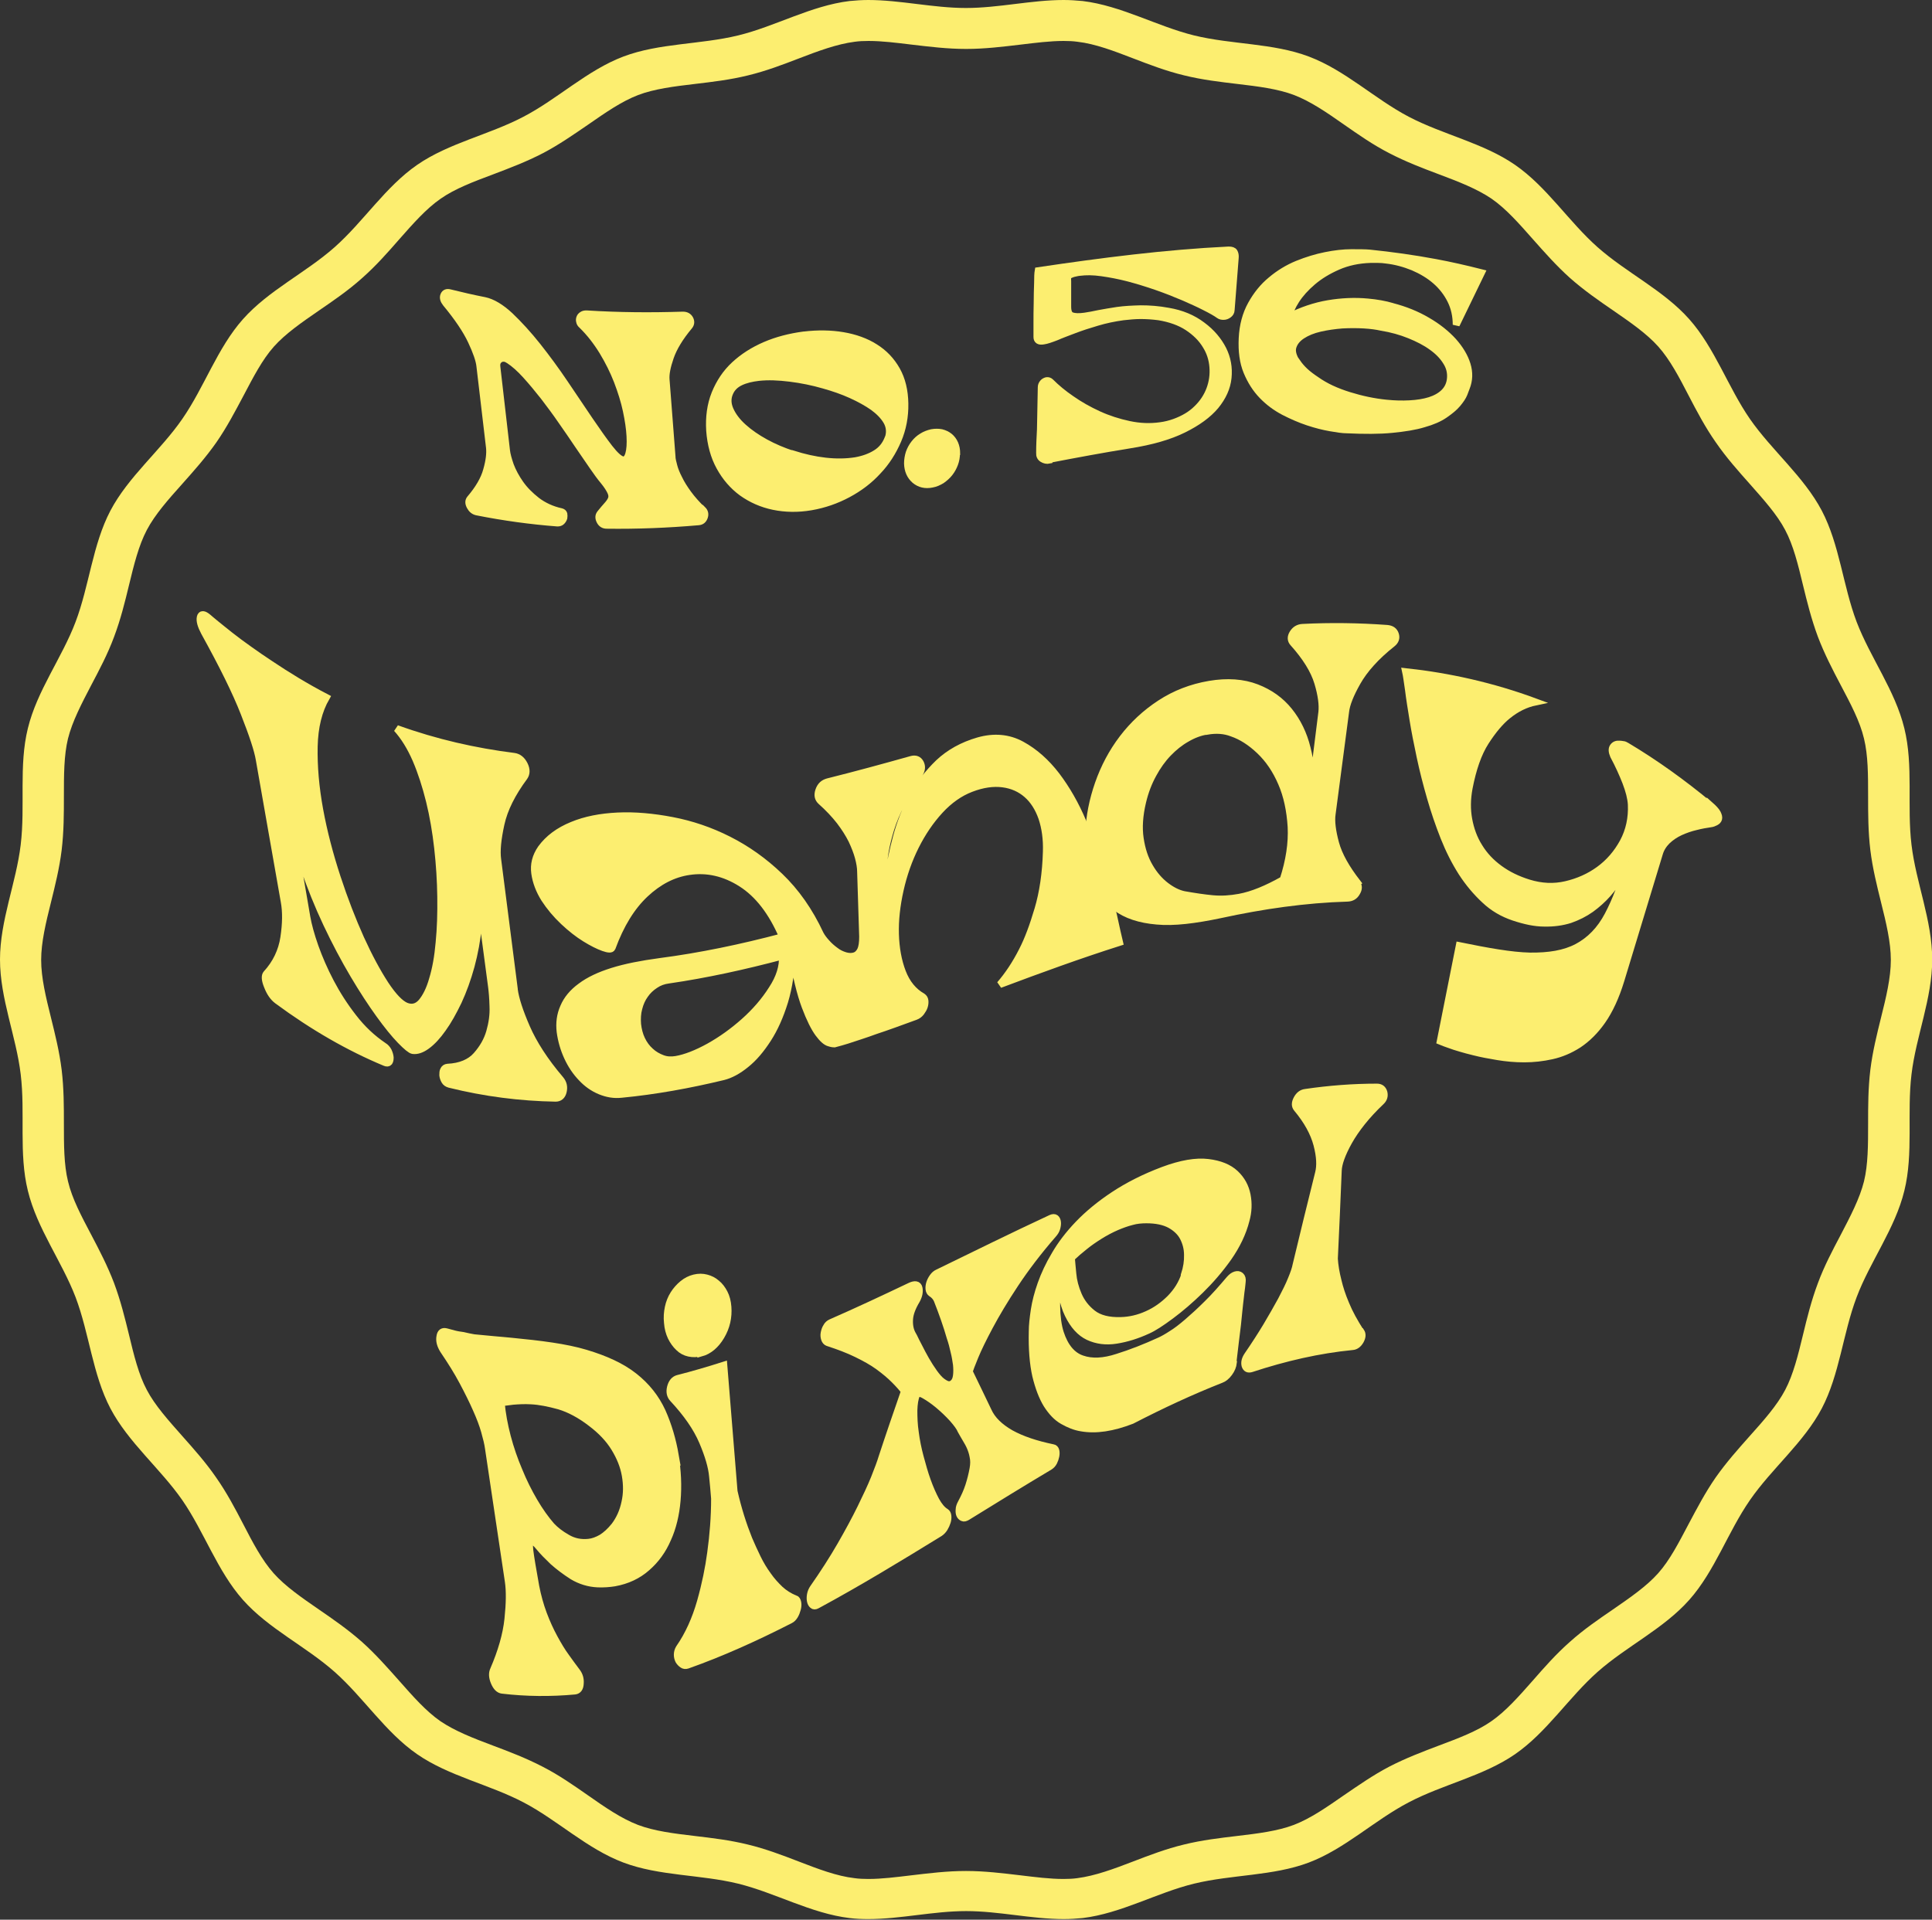 <?xml version="1.0" encoding="UTF-8"?><svg id="Ebene_1" xmlns="http://www.w3.org/2000/svg" viewBox="0 0 94.33 93.75"><rect x="0" y="0" width="94.33" height="93.75" fill="#333333" stroke="none"/><defs><style>.cls-1{fill:none;stroke:#fcee70;stroke-width:.34px;}.cls-2{fill:#fcee70;}.cls-3{isolation:isolate;}</style></defs><g><g class="cls-3"><g class="cls-3"><path class="cls-2" d="m34.31,24.89c.1.1.13.22.08.36-.05.14-.14.22-.29.23-1.49.13-2.99.19-4.48.17-.15,0-.26-.07-.33-.21-.07-.14-.07-.26.02-.37.12-.15.24-.29.33-.39.1-.11.17-.21.21-.31.04-.1.03-.22-.03-.35-.06-.13-.17-.31-.35-.53-.15-.18-.33-.42-.54-.73-.21-.31-.45-.65-.7-1.02-.25-.37-.52-.77-.81-1.18-.28-.41-.58-.81-.87-1.19-.3-.38-.59-.73-.88-1.05-.29-.32-.56-.56-.82-.73-.1-.06-.16-.09-.2-.09-.12-.02-.22.01-.3.09-.08.08-.11.19-.09.33.16,1.36.31,2.72.47,4.08.02.19.09.44.19.73.11.29.27.59.48.89.21.3.48.57.81.83.33.25.73.44,1.19.54.07.02.11.05.13.11.01.06.01.12,0,.19-.02.07-.06.13-.11.18-.05.05-.12.07-.2.07-1.31-.1-2.62-.28-3.93-.54-.15-.03-.26-.12-.34-.27-.08-.15-.08-.27,0-.37.41-.48.69-.95.81-1.4.13-.45.17-.82.14-1.1-.16-1.33-.31-2.66-.47-3.99-.03-.28-.17-.69-.42-1.22-.25-.53-.66-1.14-1.24-1.84-.11-.14-.15-.27-.1-.39.05-.12.15-.16.3-.12.56.14,1.13.27,1.69.38.38.08.8.33,1.24.74.44.42.89.91,1.35,1.49.45.57.9,1.18,1.33,1.82.43.64.83,1.23,1.2,1.78.37.54.69,1,.97,1.36.28.36.5.56.66.59.13.02.23-.08.29-.29.06-.21.08-.5.06-.87-.02-.37-.08-.78-.18-1.25-.1-.47-.25-.94-.44-1.44-.19-.49-.43-.97-.72-1.45-.29-.47-.62-.9-1.01-1.28-.06-.05-.1-.11-.11-.18-.02-.07-.01-.13.01-.18.02-.06.06-.1.12-.14.06-.04.12-.05.21-.05,1.57.1,3.14.11,4.7.06.16,0,.27.06.34.18.07.13.06.25-.03.36-.46.55-.76,1.05-.92,1.51-.16.46-.23.82-.21,1.09.1,1.25.19,2.51.29,3.76,0,.13.04.28.09.47.05.19.13.39.25.62.11.23.26.47.45.73.19.26.42.52.7.79Z"/></g><g class="cls-3"><path class="cls-1" d="m34.31,24.89c.1.1.13.22.08.36-.05.14-.14.22-.29.23-1.49.13-2.99.19-4.48.17-.15,0-.26-.07-.33-.21-.07-.14-.07-.26.02-.37.12-.15.24-.29.33-.39.1-.11.17-.21.21-.31.04-.1.03-.22-.03-.35-.06-.13-.17-.31-.35-.53-.15-.18-.33-.42-.54-.73-.21-.31-.45-.65-.7-1.02-.25-.37-.52-.77-.81-1.18-.28-.41-.58-.81-.87-1.19-.3-.38-.59-.73-.88-1.05-.29-.32-.56-.56-.82-.73-.1-.06-.16-.09-.2-.09-.12-.02-.22.01-.3.09-.08.08-.11.19-.09.33.16,1.36.31,2.72.47,4.08.02.19.09.44.19.73.11.29.27.59.48.89.21.3.48.57.81.83.33.25.73.44,1.19.54.07.02.11.05.13.11.01.06.01.12,0,.19-.02.07-.06.13-.11.18-.05.05-.12.07-.2.07-1.31-.1-2.62-.28-3.93-.54-.15-.03-.26-.12-.34-.27-.08-.15-.08-.27,0-.37.41-.48.69-.95.81-1.4.13-.45.17-.82.14-1.1-.16-1.33-.31-2.66-.47-3.99-.03-.28-.17-.69-.42-1.22-.25-.53-.66-1.14-1.24-1.84-.11-.14-.15-.27-.1-.39.05-.12.15-.16.3-.12.56.14,1.13.27,1.69.38.38.08.8.33,1.24.74.44.42.89.91,1.35,1.49.45.57.9,1.18,1.33,1.82.43.64.83,1.23,1.2,1.78.37.54.69,1,.97,1.36.28.36.5.56.66.59.13.02.23-.08.29-.29.06-.21.08-.5.06-.87-.02-.37-.08-.78-.18-1.25-.1-.47-.25-.94-.44-1.44-.19-.49-.43-.97-.72-1.45-.29-.47-.62-.9-1.01-1.28-.06-.05-.1-.11-.11-.18-.02-.07-.01-.13.01-.18.02-.06.06-.1.12-.14.06-.04.12-.05.21-.05,1.57.1,3.14.11,4.7.06.16,0,.27.06.34.18.07.13.06.25-.03.36-.46.55-.76,1.05-.92,1.51-.16.46-.23.82-.21,1.09.1,1.25.19,2.51.29,3.76,0,.13.04.28.09.47.05.19.13.39.25.62.11.23.26.47.45.73.19.26.42.52.7.79Z"/></g></g><g class="cls-3"><g class="cls-3"><path class="cls-2" d="m39.26,16.36c.67-.08,1.31-.07,1.9.03.59.1,1.12.29,1.56.57.45.28.8.65,1.06,1.11.26.46.39,1.01.4,1.64.01.63-.1,1.23-.34,1.79-.24.56-.56,1.07-.98,1.51-.41.45-.9.82-1.46,1.12-.56.3-1.16.51-1.8.62-.64.11-1.25.1-1.83-.02-.58-.12-1.09-.35-1.54-.67-.45-.33-.81-.75-1.09-1.26-.28-.51-.44-1.1-.49-1.77-.04-.66.04-1.26.26-1.81.22-.54.53-1.01.95-1.4.42-.39.92-.71,1.5-.96.58-.25,1.21-.41,1.88-.5Zm-.55,5.81c.53.17,1.06.29,1.59.35.53.06,1.02.05,1.47-.02.39-.07.72-.19.99-.36.28-.17.47-.41.59-.71,0-.02.01-.04.02-.05,0-.01.01-.03.02-.05.07-.26.04-.52-.1-.76-.14-.24-.36-.47-.66-.69-.3-.21-.66-.41-1.08-.6-.42-.19-.86-.34-1.32-.47-.55-.16-1.1-.27-1.66-.34-.56-.07-1.07-.09-1.53-.04-.34.04-.64.11-.89.23-.25.12-.42.29-.52.52-.12.27-.11.55.02.84.13.29.34.57.64.84.3.27.66.52,1.08.75.42.23.87.42,1.33.57Z"/></g><g class="cls-3"><path class="cls-1" d="m39.26,16.36c.67-.08,1.31-.07,1.9.03.59.1,1.12.29,1.56.57.45.28.8.65,1.06,1.11.26.46.39,1.01.4,1.64.01.63-.1,1.23-.34,1.79-.24.56-.56,1.07-.98,1.51-.41.45-.9.82-1.46,1.12-.56.3-1.16.51-1.8.62-.64.11-1.25.1-1.83-.02-.58-.12-1.09-.35-1.54-.67-.45-.33-.81-.75-1.09-1.26-.28-.51-.44-1.1-.49-1.77-.04-.66.04-1.26.26-1.81.22-.54.53-1.01.95-1.4.42-.39.92-.71,1.5-.96.58-.25,1.21-.41,1.88-.5Zm-.55,5.81c.53.17,1.06.29,1.59.35.53.06,1.02.05,1.47-.02.39-.07.72-.19.99-.36.28-.17.47-.41.59-.71,0-.02.01-.04.02-.05,0-.01.01-.03.02-.05.07-.26.04-.52-.1-.76-.14-.24-.36-.47-.66-.69-.3-.21-.66-.41-1.08-.6-.42-.19-.86-.34-1.32-.47-.55-.16-1.1-.27-1.66-.34-.56-.07-1.07-.09-1.53-.04-.34.04-.64.11-.89.23-.25.12-.42.29-.52.52-.12.27-.11.55.02.84.13.29.34.57.64.84.3.27.66.52,1.08.75.42.23.87.42,1.33.57Z"/></g></g><g class="cls-3"><g class="cls-3"><path class="cls-2" d="m46.7,22.15c0,.17-.03.34-.09.5-.06.16-.14.31-.25.45-.11.14-.24.25-.38.35-.15.09-.3.16-.47.19-.33.07-.61,0-.84-.19-.23-.2-.35-.47-.36-.82,0-.17.03-.35.08-.51.06-.17.14-.32.25-.46.11-.14.23-.25.38-.34.14-.09.3-.15.47-.19.17-.03.33-.03.48,0,.15.04.28.1.39.19.11.09.2.21.26.35.06.14.09.3.09.47Z"/><path class="cls-2" d="m51.24,22.47c-.13.03-.24,0-.34-.06-.1-.06-.15-.16-.14-.29,0-.38.02-.77.04-1.15.01-.69.03-1.38.04-2.06,0-.08.03-.15.08-.21.05-.06.11-.09.18-.11.08-.01.14.01.2.07.27.27.6.55,1.01.83.4.28.84.53,1.32.75.48.22.98.38,1.5.49.52.11,1.02.13,1.52.06.24-.03.48-.09.7-.17.44-.16.81-.38,1.09-.66.29-.28.5-.6.63-.95.13-.35.18-.71.15-1.09-.03-.38-.14-.73-.35-1.06-.2-.33-.5-.63-.88-.88-.38-.25-.86-.42-1.41-.51-.3-.04-.6-.06-.89-.06-.29,0-.58.03-.85.06-.44.06-.87.15-1.27.27-.41.12-.78.24-1.12.37-.34.13-.64.24-.89.35-.26.1-.46.17-.61.19-.22.04-.32-.03-.32-.19,0-.13,0-.36,0-.67,0-.31,0-.64.01-.98,0-.34.01-.67.02-.97,0-.3.01-.51.03-.62,3.1-.46,6.2-.86,9.3-1.01.14,0,.23.03.27.1.04.07.06.16.05.27-.07.85-.13,1.71-.2,2.56,0,.09-.05.17-.12.22-.08.06-.16.09-.25.09-.08,0-.15-.01-.22-.06-.15-.11-.38-.24-.7-.4-.31-.16-.67-.32-1.06-.49-.4-.17-.83-.34-1.29-.5-.46-.16-.92-.3-1.37-.42-.46-.12-.89-.2-1.31-.26-.42-.06-.77-.06-1.08-.02-.11.01-.21.04-.31.06-.1.03-.18.07-.26.12-.01.04-.02.12-.01.26,0,.14,0,.29,0,.46,0,.17,0,.33,0,.47,0,.15,0,.25,0,.3,0,.25.06.4.2.45.14.05.35.06.63.02.2-.03.43-.07.7-.13.27-.05.56-.1.89-.15.35-.05.74-.07,1.15-.08.42,0,.86.03,1.34.12.65.11,1.2.34,1.66.69.46.34.79.74,1.01,1.17.22.44.3.9.25,1.39-.05.49-.26.94-.61,1.37-.36.43-.88.81-1.57,1.15-.69.34-1.56.59-2.64.76-1.3.21-2.59.45-3.89.7Z"/><path class="cls-2" d="m67.98,14.97c.62.16,1.19.39,1.7.69.52.3.94.64,1.27,1,.33.37.56.75.68,1.14.12.39.11.77-.04,1.14-.02.05-.05.14-.11.29-.06.15-.17.31-.32.49-.15.18-.36.35-.62.53-.26.18-.6.33-1.03.45-.42.13-.94.21-1.55.27-.61.06-1.34.06-2.2.02-.2,0-.47-.04-.81-.1-.34-.06-.7-.15-1.09-.28-.39-.13-.78-.3-1.17-.5-.4-.21-.75-.47-1.06-.79-.31-.32-.56-.71-.75-1.17-.19-.46-.26-1-.23-1.63.03-.63.18-1.18.44-1.65.26-.47.58-.87.97-1.19.39-.33.82-.59,1.28-.78.47-.19.93-.33,1.38-.42.45-.09.87-.14,1.25-.14.38,0,.69,0,.9.02,1.07.11,2.15.26,3.22.46.7.13,1.45.3,2.24.5-.41.84-.82,1.69-1.23,2.54,0-.44-.09-.84-.27-1.2-.18-.36-.43-.68-.74-.95-.31-.27-.68-.49-1.1-.67-.42-.17-.86-.29-1.31-.34-.13-.02-.26-.03-.39-.03-.13,0-.26,0-.39,0-.57.02-1.1.13-1.58.34-.48.21-.89.46-1.23.75-.34.29-.61.59-.81.9-.2.31-.31.58-.36.82.63-.32,1.28-.54,1.93-.65.65-.11,1.3-.14,1.93-.08.44.04.84.11,1.21.22Zm-4.65,2.72c.11.16.24.31.39.45.15.14.34.28.55.42.45.32.98.56,1.59.75.61.19,1.22.32,1.83.38.39.04.77.05,1.14.03.37-.02.69-.07.98-.16.28-.09.52-.22.7-.4.18-.18.29-.41.31-.7.02-.27-.04-.54-.21-.8-.16-.26-.39-.5-.7-.72-.3-.22-.67-.41-1.09-.58-.42-.17-.88-.3-1.38-.38-.22-.05-.5-.09-.84-.11-.34-.02-.7-.02-1.07,0-.37.03-.73.08-1.08.16-.35.08-.64.2-.87.35-.23.15-.38.33-.45.55-.07.22,0,.47.19.77Z"/></g><g class="cls-3"><path class="cls-1" d="m46.7,22.15c0,.17-.03.34-.09.5-.06.16-.14.31-.25.45-.11.14-.24.25-.38.35-.15.09-.3.16-.47.19-.33.07-.61,0-.84-.19-.23-.2-.35-.47-.36-.82,0-.17.03-.35.08-.51.06-.17.14-.32.25-.46.11-.14.23-.25.38-.34.14-.09.3-.15.47-.19.17-.03.33-.03.48,0,.15.04.28.1.39.19.11.09.2.21.26.35.06.14.09.3.09.47Z"/><path class="cls-1" d="m51.24,22.47c-.13.03-.24,0-.34-.06-.1-.06-.15-.16-.14-.29,0-.38.02-.77.04-1.15.01-.69.03-1.38.04-2.06,0-.08.03-.15.08-.21.05-.06.11-.09.18-.11.08-.01.14.01.2.07.27.27.6.55,1.01.83.4.28.84.53,1.32.75.48.22.98.38,1.5.49.52.11,1.02.13,1.52.06.24-.03.48-.09.7-.17.44-.16.81-.38,1.09-.66.29-.28.5-.6.63-.95.13-.35.18-.71.15-1.09-.03-.38-.14-.73-.35-1.06-.2-.33-.5-.63-.88-.88-.38-.25-.86-.42-1.41-.51-.3-.04-.6-.06-.89-.06-.29,0-.58.03-.85.06-.44.06-.87.15-1.27.27-.41.12-.78.24-1.12.37-.34.13-.64.24-.89.35-.26.1-.46.17-.61.19-.22.04-.32-.03-.32-.19,0-.13,0-.36,0-.67,0-.31,0-.64.01-.98,0-.34.01-.67.02-.97,0-.3.01-.51.03-.62,3.1-.46,6.2-.86,9.3-1.01.14,0,.23.03.27.1.04.07.06.16.05.27-.07.85-.13,1.71-.2,2.56,0,.09-.05.17-.12.22-.08.06-.16.09-.25.09-.08,0-.15-.01-.22-.06-.15-.11-.38-.24-.7-.4-.31-.16-.67-.32-1.06-.49-.4-.17-.83-.34-1.29-.5-.46-.16-.92-.3-1.37-.42-.46-.12-.89-.2-1.31-.26-.42-.06-.77-.06-1.08-.02-.11.01-.21.04-.31.06-.1.03-.18.07-.26.12-.01.04-.02.12-.01.26,0,.14,0,.29,0,.46,0,.17,0,.33,0,.47,0,.15,0,.25,0,.3,0,.25.06.4.2.45.14.05.35.06.63.02.2-.03.43-.07.7-.13.27-.05.56-.1.89-.15.35-.05.74-.07,1.15-.08.42,0,.86.03,1.34.12.65.11,1.2.34,1.66.69.46.34.79.74,1.01,1.17.22.44.3.9.25,1.39-.05.49-.26.94-.61,1.37-.36.43-.88.81-1.57,1.15-.69.34-1.56.59-2.64.76-1.3.21-2.59.45-3.89.7Z"/><path class="cls-1" d="m67.98,14.97c.62.16,1.19.39,1.7.69.52.3.94.64,1.27,1,.33.37.56.75.68,1.14.12.39.11.77-.04,1.14-.02.05-.05.14-.11.29-.06.15-.17.31-.32.49-.15.18-.36.35-.62.53-.26.18-.6.33-1.03.45-.42.13-.94.21-1.55.27-.61.06-1.34.06-2.2.02-.2,0-.47-.04-.81-.1-.34-.06-.7-.15-1.09-.28-.39-.13-.78-.3-1.17-.5-.4-.21-.75-.47-1.06-.79-.31-.32-.56-.71-.75-1.17-.19-.46-.26-1-.23-1.63.03-.63.18-1.18.44-1.65.26-.47.58-.87.97-1.19.39-.33.82-.59,1.28-.78.47-.19.93-.33,1.38-.42.45-.09.87-.14,1.25-.14.38,0,.69,0,.9.02,1.07.11,2.15.26,3.22.46.7.13,1.45.3,2.24.5-.41.84-.82,1.69-1.23,2.54,0-.44-.09-.84-.27-1.2-.18-.36-.43-.68-.74-.95-.31-.27-.68-.49-1.1-.67-.42-.17-.86-.29-1.31-.34-.13-.02-.26-.03-.39-.03-.13,0-.26,0-.39,0-.57.02-1.1.13-1.58.34-.48.21-.89.46-1.23.75-.34.29-.61.59-.81.9-.2.31-.31.58-.36.82.63-.32,1.28-.54,1.93-.65.65-.11,1.3-.14,1.93-.08.44.04.84.11,1.21.22Zm-4.65,2.72c.11.16.24.31.39.45.15.14.34.28.55.42.45.32.98.56,1.59.75.61.19,1.22.32,1.83.38.39.04.77.05,1.14.03.37-.02.69-.07.98-.16.28-.09.52-.22.7-.4.18-.18.29-.41.31-.7.02-.27-.04-.54-.21-.8-.16-.26-.39-.5-.7-.72-.3-.22-.67-.41-1.09-.58-.42-.17-.88-.3-1.38-.38-.22-.05-.5-.09-.84-.11-.34-.02-.7-.02-1.07,0-.37.03-.73.08-1.08.16-.35.08-.64.2-.87.35-.23.15-.38.33-.45.55-.07.22,0,.47.19.77Z"/></g></g><g class="cls-3"><g class="cls-3"><path class="cls-2" d="m25.11,48.33c.06.45.26,1.07.6,1.85.34.78.89,1.64,1.65,2.53.15.18.19.37.14.59-.05.22-.18.33-.37.33-1.73-.03-3.46-.25-5.19-.68-.1-.03-.18-.08-.23-.17-.05-.09-.08-.18-.09-.27,0-.1,0-.19.04-.26.04-.08.1-.12.19-.13.63-.03,1.1-.23,1.41-.58.31-.35.53-.73.65-1.15.12-.42.18-.83.16-1.25-.01-.41-.04-.73-.07-.96-.22-1.68-.45-3.36-.67-5.04.09.69.1,1.39.03,2.07-.07.69-.19,1.34-.36,1.97-.17.62-.38,1.2-.62,1.72-.25.52-.5.97-.76,1.33-.26.37-.52.65-.78.84-.26.19-.49.26-.69.23-.1-.02-.3-.18-.6-.49-.3-.31-.64-.73-1.03-1.27-.39-.54-.81-1.18-1.26-1.94-.45-.76-.89-1.59-1.31-2.48-.42-.89-.8-1.83-1.13-2.8-.34-.97-.59-1.92-.75-2.84.3,1.77.61,3.53.91,5.3.07.4.2.88.4,1.45.2.56.45,1.14.76,1.73.31.59.68,1.17,1.11,1.72.43.56.93,1.03,1.48,1.4.1.06.17.14.23.25.05.11.08.21.09.31,0,.1-.01.17-.05.23-.04.05-.11.06-.2.02-1.75-.73-3.5-1.73-5.26-3.03-.2-.15-.36-.38-.48-.69-.13-.31-.14-.52-.05-.62.46-.5.75-1.1.85-1.77.1-.67.11-1.24.02-1.74-.41-2.31-.81-4.62-1.22-6.94-.08-.48-.33-1.23-.74-2.27-.41-1.05-1.05-2.34-1.94-3.95-.17-.32-.24-.56-.2-.74.04-.17.17-.17.39.02.05.04.17.15.37.31.2.16.43.35.71.57.28.22.59.45.93.69.34.24.68.48,1.02.7.82.55,1.73,1.11,2.73,1.63-.37.64-.57,1.44-.59,2.4-.02.96.07,2,.27,3.09.2,1.09.49,2.19.85,3.29.36,1.1.75,2.1,1.15,2.99.41.9.81,1.64,1.2,2.24.39.59.73.94,1.01,1.06.3.12.55.05.76-.19.21-.25.4-.62.54-1.12.15-.49.26-1.09.32-1.79.07-.7.09-1.44.08-2.23-.01-.78-.06-1.58-.15-2.38-.09-.8-.22-1.57-.4-2.3-.18-.73-.4-1.41-.66-2.02-.27-.62-.58-1.12-.94-1.52,1.91.69,3.82,1.12,5.73,1.36.21.03.38.16.5.4.12.24.11.44,0,.6-.6.81-.98,1.57-1.14,2.3-.16.73-.22,1.31-.16,1.74.27,2.11.54,4.21.81,6.32Z"/></g><g class="cls-3"><path class="cls-1" d="m25.11,48.33c.06.45.26,1.07.6,1.85.34.78.89,1.64,1.65,2.53.15.18.19.37.14.59-.05.22-.18.33-.37.33-1.73-.03-3.46-.25-5.19-.68-.1-.03-.18-.08-.23-.17-.05-.09-.08-.18-.09-.27,0-.1,0-.19.04-.26.04-.08.1-.12.19-.13.63-.03,1.1-.23,1.41-.58.31-.35.53-.73.65-1.15.12-.42.18-.83.16-1.25-.01-.41-.04-.73-.07-.96-.22-1.68-.45-3.36-.67-5.04.09.69.1,1.39.03,2.07-.07.69-.19,1.34-.36,1.97-.17.62-.38,1.2-.62,1.72-.25.52-.5.97-.76,1.33-.26.37-.52.65-.78.84-.26.19-.49.26-.69.23-.1-.02-.3-.18-.6-.49-.3-.31-.64-.73-1.03-1.27-.39-.54-.81-1.18-1.26-1.94-.45-.76-.89-1.59-1.31-2.48-.42-.89-.8-1.83-1.13-2.8-.34-.97-.59-1.92-.75-2.84.3,1.77.61,3.53.91,5.3.07.4.2.88.4,1.45.2.56.45,1.14.76,1.73.31.59.68,1.17,1.11,1.72.43.56.93,1.03,1.48,1.4.1.06.17.14.23.25.05.11.08.21.09.31,0,.1-.01.17-.05.23-.04.05-.11.06-.2.02-1.75-.73-3.5-1.73-5.26-3.03-.2-.15-.36-.38-.48-.69-.13-.31-.14-.52-.05-.62.46-.5.75-1.1.85-1.77.1-.67.11-1.24.02-1.74-.41-2.31-.81-4.62-1.22-6.94-.08-.48-.33-1.23-.74-2.27-.41-1.05-1.05-2.34-1.94-3.95-.17-.32-.24-.56-.2-.74.04-.17.17-.17.39.02.05.04.17.15.37.31.2.16.43.35.71.57.28.22.59.45.93.69.34.24.68.48,1.02.7.82.55,1.73,1.11,2.73,1.63-.37.64-.57,1.44-.59,2.4-.02.96.07,2,.27,3.09.2,1.09.49,2.19.85,3.29.36,1.1.75,2.1,1.15,2.99.41.9.81,1.64,1.2,2.24.39.59.73.94,1.01,1.06.3.12.55.05.76-.19.21-.25.4-.62.54-1.12.15-.49.26-1.09.32-1.79.07-.7.09-1.44.08-2.23-.01-.78-.06-1.58-.15-2.38-.09-.8-.22-1.57-.4-2.3-.18-.73-.4-1.41-.66-2.02-.27-.62-.58-1.12-.94-1.52,1.91.69,3.82,1.12,5.73,1.36.21.03.38.16.5.4.12.24.11.44,0,.6-.6.81-.98,1.57-1.14,2.3-.16.73-.22,1.31-.16,1.74.27,2.11.54,4.21.81,6.32Z"/></g></g><g class="cls-3"><g class="cls-3"><path class="cls-2" d="m29.88,46.29c-.03.08-.17.08-.42-.01-.25-.09-.55-.24-.89-.45-.34-.21-.7-.49-1.06-.83-.36-.34-.67-.71-.93-1.11-.25-.4-.41-.82-.47-1.24-.06-.43.04-.83.31-1.22.36-.49.86-.86,1.52-1.13.65-.27,1.39-.41,2.22-.45.83-.04,1.72.04,2.66.22.94.18,1.86.49,2.75.94.89.45,1.73,1.04,2.51,1.79.78.75,1.44,1.68,1.97,2.82.07.13.17.27.3.41.13.15.28.28.43.39.15.12.32.2.49.25.17.05.32.05.45.01.13-.04.23-.14.3-.28.07-.15.1-.37.1-.66-.03-1.06-.07-2.12-.1-3.17,0-.2-.04-.44-.11-.7-.07-.26-.18-.54-.32-.84-.15-.3-.34-.6-.59-.93-.25-.32-.55-.64-.92-.97-.14-.13-.18-.3-.1-.53.08-.23.22-.36.44-.42,1.36-.34,2.72-.71,4.07-1.09.21-.06.36,0,.45.17.09.18.07.36-.07.56-.68,1-1.14,1.89-1.38,2.67-.24.78-.35,1.41-.34,1.89.02.83.04,1.66.06,2.48,0-.06,0-.28.02-.67.01-.39.06-.87.15-1.45.08-.58.21-1.2.39-1.87.18-.67.43-1.31.77-1.94.34-.62.77-1.18,1.29-1.68.52-.49,1.17-.85,1.93-1.07.77-.22,1.48-.16,2.12.19.64.35,1.2.85,1.7,1.5.5.66.93,1.41,1.29,2.26.36.85.67,1.67.92,2.46.25.79.44,1.5.58,2.13.14.63.23,1.06.29,1.3-1.95.62-3.9,1.33-5.84,2.06.39-.45.76-1,1.09-1.65.28-.54.53-1.22.77-2.03.24-.81.38-1.75.41-2.81.02-.62-.06-1.17-.22-1.65-.17-.48-.41-.86-.73-1.14-.32-.28-.71-.46-1.18-.52-.46-.06-.98.01-1.55.23-.55.21-1.06.57-1.52,1.07-.46.5-.86,1.09-1.19,1.75-.33.66-.58,1.37-.75,2.13-.17.76-.25,1.48-.23,2.16.02.68.13,1.3.34,1.85.21.55.54.95.98,1.2.07.05.11.11.12.2.01.09,0,.18-.03.28-.03.1-.09.19-.16.29-.07.09-.16.16-.27.2-.74.27-1.39.51-1.97.7-.24.09-.48.17-.72.25-.24.08-.45.15-.64.21-.19.06-.4.12-.63.18-.02,0-.11,0-.26-.05-.15-.04-.32-.19-.52-.46-.2-.27-.42-.71-.65-1.32-.23-.61-.44-1.48-.64-2.61-.03.87-.15,1.67-.36,2.37-.22.71-.49,1.32-.82,1.83-.33.51-.68.93-1.07,1.24-.38.31-.75.51-1.11.6-1.66.4-3.31.7-4.97.86-.36.04-.7-.02-1.04-.16-.34-.14-.65-.36-.91-.64-.27-.28-.5-.62-.68-1.01-.18-.39-.3-.8-.36-1.24-.05-.43,0-.83.17-1.21.16-.38.44-.72.84-1.01.4-.3.91-.54,1.55-.74.64-.2,1.41-.35,2.3-.47,2-.26,4-.68,6-1.21-.53-1.23-1.2-2.09-2.02-2.61-.82-.52-1.67-.71-2.54-.58-.77.11-1.49.48-2.15,1.1-.66.62-1.2,1.49-1.62,2.64Zm1.25,3.73c.03.26.09.51.2.74.11.23.25.42.43.58.17.16.37.27.58.35.21.08.43.09.67.05.46-.08,1-.29,1.6-.62.61-.34,1.18-.75,1.72-1.23.54-.48,1-1.01,1.36-1.58.37-.56.54-1.11.51-1.62-1.85.49-3.7.9-5.56,1.17-.24.03-.46.11-.65.24-.2.13-.37.29-.5.48-.14.19-.24.42-.3.66-.07.25-.08.51-.06.79Z"/></g><g class="cls-3"><path class="cls-1" d="m29.88,46.29c-.03.08-.17.08-.42-.01-.25-.09-.55-.24-.89-.45-.34-.21-.7-.49-1.06-.83-.36-.34-.67-.71-.93-1.11-.25-.4-.41-.82-.47-1.24-.06-.43.04-.83.31-1.22.36-.49.86-.86,1.52-1.13.65-.27,1.39-.41,2.22-.45.83-.04,1.72.04,2.66.22.94.18,1.86.49,2.75.94.89.45,1.73,1.04,2.51,1.79.78.75,1.44,1.68,1.97,2.82.07.13.17.27.3.41.13.15.28.28.43.39.15.12.32.2.49.25.17.05.32.05.45.01.13-.04.23-.14.3-.28.07-.15.1-.37.1-.66-.03-1.06-.07-2.12-.1-3.17,0-.2-.04-.44-.11-.7-.07-.26-.18-.54-.32-.84-.15-.3-.34-.6-.59-.93-.25-.32-.55-.64-.92-.97-.14-.13-.18-.3-.1-.53.08-.23.22-.36.44-.42,1.36-.34,2.72-.71,4.07-1.09.21-.06.36,0,.45.17.09.18.07.36-.07.56-.68,1-1.14,1.89-1.38,2.67-.24.78-.35,1.41-.34,1.89.02.83.04,1.66.06,2.48,0-.06,0-.28.02-.67.01-.39.06-.87.15-1.45.08-.58.21-1.2.39-1.87.18-.67.43-1.31.77-1.94.34-.62.77-1.18,1.29-1.68.52-.49,1.17-.85,1.93-1.07.77-.22,1.48-.16,2.12.19.64.35,1.2.85,1.7,1.5.5.66.93,1.41,1.29,2.26.36.85.67,1.67.92,2.46.25.79.44,1.5.58,2.13.14.63.23,1.06.29,1.3-1.95.62-3.9,1.33-5.84,2.06.39-.45.76-1,1.09-1.65.28-.54.53-1.22.77-2.03.24-.81.38-1.75.41-2.81.02-.62-.06-1.17-.22-1.65-.17-.48-.41-.86-.73-1.14-.32-.28-.71-.46-1.18-.52-.46-.06-.98.01-1.55.23-.55.21-1.06.57-1.52,1.07-.46.5-.86,1.09-1.19,1.75-.33.66-.58,1.37-.75,2.13-.17.76-.25,1.48-.23,2.16.02.68.13,1.3.34,1.85.21.55.54.95.98,1.2.07.05.11.11.12.2.01.09,0,.18-.03.28-.03.1-.09.19-.16.29-.07.09-.16.16-.27.2-.74.27-1.39.51-1.97.7-.24.09-.48.17-.72.25-.24.08-.45.15-.64.21-.19.06-.4.12-.63.18-.02,0-.11,0-.26-.05-.15-.04-.32-.19-.52-.46-.2-.27-.42-.71-.65-1.32-.23-.61-.44-1.48-.64-2.61-.03.87-.15,1.67-.36,2.37-.22.71-.49,1.32-.82,1.83-.33.51-.68.93-1.07,1.24-.38.31-.75.51-1.11.6-1.66.4-3.31.7-4.97.86-.36.04-.7-.02-1.04-.16-.34-.14-.65-.36-.91-.64-.27-.28-.5-.62-.68-1.01-.18-.39-.3-.8-.36-1.24-.05-.43,0-.83.17-1.21.16-.38.44-.72.84-1.01.4-.3.91-.54,1.55-.74.64-.2,1.41-.35,2.3-.47,2-.26,4-.68,6-1.21-.53-1.23-1.2-2.09-2.02-2.61-.82-.52-1.67-.71-2.54-.58-.77.11-1.49.48-2.15,1.1-.66.62-1.2,1.49-1.62,2.64Zm1.25,3.73c.03.26.09.51.2.74.11.23.25.42.43.58.17.16.37.27.58.35.21.08.43.09.67.05.46-.08,1-.29,1.6-.62.61-.34,1.18-.75,1.72-1.23.54-.48,1-1.01,1.36-1.58.37-.56.54-1.11.51-1.62-1.85.49-3.7.9-5.56,1.17-.24.03-.46.11-.65.24-.2.13-.37.29-.5.48-.14.19-.24.42-.3.66-.07.25-.08.51-.06.79Z"/></g><g class="cls-3"><path class="cls-2" d="m66.24,43.12c.11.14.11.29,0,.47-.1.18-.25.26-.44.27-2.07.06-4.15.36-6.22.81-1.24.26-2.27.39-3.1.31-.83-.07-1.5-.29-2-.67-.5-.38-.86-.88-1.06-1.51-.21-.63-.29-1.34-.26-2.12.03-.81.19-1.61.47-2.41.28-.8.67-1.54,1.18-2.21.51-.67,1.12-1.24,1.84-1.71.72-.47,1.52-.78,2.4-.93.88-.15,1.65-.09,2.3.16.65.25,1.18.63,1.59,1.14.41.51.71,1.12.88,1.82.18.7.25,1.44.23,2.21.16-1.32.32-2.64.49-3.97.04-.36-.02-.84-.2-1.44-.18-.6-.58-1.25-1.2-1.94-.12-.13-.13-.29-.02-.47.11-.18.27-.28.48-.29,1.37-.07,2.75-.05,4.12.05.22.02.35.11.41.29.06.18,0,.33-.15.45-.81.64-1.37,1.28-1.71,1.88-.34.6-.53,1.08-.57,1.44-.22,1.67-.44,3.34-.66,5.01-.05.35.01.83.17,1.42.16.59.52,1.22,1.06,1.92Zm-7.32-7.42c-.33.06-.66.18-.98.37-.32.18-.62.42-.9.71-.28.29-.53.64-.74,1.03-.22.4-.39.84-.51,1.34-.16.67-.2,1.27-.12,1.8.08.54.23.99.46,1.38.22.38.49.69.79.92.3.23.6.38.89.44.51.09.97.16,1.4.2.43.04.86.01,1.3-.07.65-.12,1.36-.42,2.14-.86.3-.92.43-1.78.39-2.58-.05-.8-.2-1.52-.47-2.14-.27-.63-.62-1.15-1.06-1.57-.44-.42-.89-.71-1.36-.87-.36-.14-.77-.17-1.22-.09Z"/></g><g class="cls-3"><path class="cls-1" d="m66.24,43.12c.11.14.11.29,0,.47-.1.18-.25.26-.44.27-2.07.06-4.15.36-6.22.81-1.24.26-2.27.39-3.1.31-.83-.07-1.5-.29-2-.67-.5-.38-.86-.88-1.06-1.51-.21-.63-.29-1.34-.26-2.12.03-.81.19-1.61.47-2.41.28-.8.67-1.54,1.18-2.21.51-.67,1.12-1.24,1.84-1.71.72-.47,1.52-.78,2.4-.93.88-.15,1.65-.09,2.3.16.65.25,1.18.63,1.59,1.14.41.51.71,1.12.88,1.82.18.7.25,1.44.23,2.21.16-1.32.32-2.64.49-3.97.04-.36-.02-.84-.2-1.44-.18-.6-.58-1.25-1.2-1.94-.12-.13-.13-.29-.02-.47.11-.18.27-.28.48-.29,1.37-.07,2.75-.05,4.12.05.22.02.35.11.41.29.06.18,0,.33-.15.45-.81.64-1.37,1.28-1.71,1.88-.34.6-.53,1.08-.57,1.44-.22,1.67-.44,3.34-.66,5.01-.05.35.01.83.17,1.42.16.59.52,1.22,1.06,1.92Zm-7.32-7.42c-.33.06-.66.18-.98.37-.32.18-.62.42-.9.71-.28.29-.53.64-.74,1.03-.22.4-.39.84-.51,1.34-.16.67-.2,1.27-.12,1.8.08.54.23.99.46,1.38.22.38.49.69.79.92.3.23.6.38.89.44.51.09.97.16,1.4.2.43.04.86.01,1.3-.07.65-.12,1.36-.42,2.14-.86.3-.92.43-1.78.39-2.58-.05-.8-.2-1.52-.47-2.14-.27-.63-.62-1.15-1.06-1.57-.44-.42-.89-.71-1.36-.87-.36-.14-.77-.17-1.22-.09Z"/></g></g><g class="cls-3"><g class="cls-3"><path class="cls-2" d="m83.5,39.32c.17.15.29.28.35.39.06.12.08.21.06.28-.02.07-.07.12-.15.16-.08.04-.15.07-.24.08-.21.03-.45.07-.72.14-.26.06-.52.15-.76.26-.24.11-.46.26-.64.43-.18.18-.31.38-.38.62-.63,2.06-1.25,4.13-1.88,6.19-.25.82-.56,1.48-.91,1.98-.35.5-.74.88-1.16,1.16-.42.27-.85.45-1.3.55-.45.1-.9.15-1.35.15-.45,0-.88-.04-1.3-.11-.42-.07-.8-.14-1.15-.23-.25-.06-.47-.12-.67-.18-.2-.06-.37-.11-.52-.17-.17-.06-.32-.11-.46-.17.31-1.56.62-3.11.93-4.67,1.38.28,2.53.49,3.45.51.92.01,1.69-.11,2.31-.44.62-.33,1.12-.84,1.5-1.56.38-.72.71-1.59,1-2.63-.1.23-.24.48-.41.77-.17.28-.37.56-.61.83-.24.27-.51.51-.81.73-.31.22-.65.39-1.02.52-.38.12-.8.18-1.26.17-.46,0-.96-.11-1.5-.29-.53-.18-1-.45-1.41-.84-.41-.38-.79-.83-1.12-1.34-.33-.52-.62-1.09-.87-1.72-.25-.63-.47-1.28-.66-1.94-.19-.66-.36-1.32-.5-1.98-.14-.66-.26-1.26-.35-1.82-.09-.56-.17-1.04-.22-1.46-.06-.41-.1-.71-.14-.89,2.11.23,4.23.7,6.34,1.48-.48.1-.93.32-1.36.67-.36.29-.72.72-1.08,1.28-.36.56-.62,1.32-.8,2.25-.1.53-.11,1.04-.02,1.53.09.49.25.94.51,1.35.25.41.58.76.99,1.06.41.3.88.53,1.43.7.62.19,1.22.22,1.82.08.6-.14,1.14-.38,1.62-.73.48-.35.87-.8,1.17-1.35.3-.56.43-1.17.4-1.84-.02-.31-.11-.66-.27-1.08-.16-.41-.36-.85-.6-1.3-.08-.19-.09-.33-.02-.43.07-.1.17-.14.31-.13.05,0,.11.01.17.02.06,0,.11.03.18.07,1.36.81,2.72,1.78,4.08,2.91Z"/></g><g class="cls-3"><path class="cls-1" d="m83.5,39.32c.17.15.29.28.35.39.06.12.08.21.06.28-.02.07-.07.12-.15.16-.08.04-.15.07-.24.08-.21.03-.45.07-.72.14-.26.06-.52.15-.76.26-.24.11-.46.26-.64.43-.18.18-.31.38-.38.62-.63,2.06-1.25,4.13-1.88,6.19-.25.82-.56,1.48-.91,1.98-.35.5-.74.88-1.16,1.16-.42.27-.85.45-1.3.55-.45.1-.9.15-1.35.15-.45,0-.88-.04-1.3-.11-.42-.07-.8-.14-1.15-.23-.25-.06-.47-.12-.67-.18-.2-.06-.37-.11-.52-.17-.17-.06-.32-.11-.46-.17.31-1.56.62-3.11.93-4.67,1.38.28,2.53.49,3.45.51.92.01,1.69-.11,2.31-.44.62-.33,1.12-.84,1.5-1.56.38-.72.71-1.59,1-2.63-.1.23-.24.48-.41.77-.17.28-.37.56-.61.83-.24.27-.51.51-.81.73-.31.22-.65.39-1.02.52-.38.12-.8.18-1.26.17-.46,0-.96-.11-1.5-.29-.53-.18-1-.45-1.41-.84-.41-.38-.79-.83-1.12-1.34-.33-.52-.62-1.09-.87-1.72-.25-.63-.47-1.28-.66-1.94-.19-.66-.36-1.32-.5-1.98-.14-.66-.26-1.26-.35-1.82-.09-.56-.17-1.04-.22-1.46-.06-.41-.1-.71-.14-.89,2.11.23,4.23.7,6.34,1.48-.48.1-.93.32-1.36.67-.36.29-.72.72-1.08,1.28-.36.56-.62,1.32-.8,2.25-.1.53-.11,1.04-.02,1.53.09.49.25.94.51,1.35.25.41.58.76.99,1.06.41.3.88.53,1.43.7.62.19,1.22.22,1.82.08.6-.14,1.14-.38,1.62-.73.48-.35.87-.8,1.17-1.35.3-.56.43-1.17.4-1.84-.02-.31-.11-.66-.27-1.08-.16-.41-.36-.85-.6-1.3-.08-.19-.09-.33-.02-.43.07-.1.17-.14.31-.13.05,0,.11.01.17.02.06,0,.11.03.18.07,1.36.81,2.72,1.78,4.08,2.91Z"/></g></g><g class="cls-3"><g class="cls-3"><path class="cls-2" d="m32.96,71.06c.13.77.16,1.51.1,2.21-.06.7-.21,1.33-.46,1.88-.24.56-.58,1.03-1.02,1.41-.43.38-.96.63-1.58.74-.25.04-.51.06-.81.05-.45-.02-.86-.15-1.23-.37-.36-.23-.68-.47-.96-.72-.27-.26-.5-.49-.67-.7-.17-.21-.3-.31-.38-.32-.09,0-.12.16-.08.49.04.33.14.91.29,1.75.09.46.21.9.37,1.33.16.43.34.82.53,1.17.19.35.38.67.58.94.19.27.37.51.52.71.13.17.19.36.17.59-.01.22-.1.34-.26.36-1.18.11-2.37.1-3.55-.04-.16-.02-.29-.15-.39-.39-.1-.24-.11-.44-.03-.61.38-.88.62-1.71.7-2.47.08-.76.09-1.37.02-1.84-.32-2.17-.65-4.33-.97-6.5-.03-.23-.1-.51-.19-.83-.09-.32-.23-.69-.41-1.09-.18-.41-.4-.85-.66-1.34-.26-.49-.58-1-.94-1.53-.15-.24-.21-.46-.17-.67.03-.21.14-.28.32-.23.1.03.22.06.37.1.15.04.3.06.44.08.17.04.35.08.53.11.33.03.64.06.95.09.31.03.6.05.88.08,1.44.14,2.65.29,3.62.58.97.29,1.76.65,2.37,1.13.61.48,1.06,1.05,1.37,1.72.3.67.51,1.39.64,2.14Zm-6.02,3.47c.18.19.43.39.75.57.32.19.67.26,1.05.22.21-.02.42-.1.63-.22.21-.13.42-.32.63-.58.25-.33.42-.71.51-1.14.1-.43.1-.87.02-1.33-.08-.46-.26-.9-.53-1.34-.27-.44-.65-.84-1.14-1.21-.53-.41-1.06-.69-1.56-.84-.51-.14-.96-.23-1.37-.25-.34-.02-.63,0-.88.02-.25.03-.45.06-.58.07.05.54.15,1.09.3,1.66.15.57.34,1.12.57,1.66.22.54.47,1.04.74,1.5.27.46.56.87.85,1.2Z"/></g><g class="cls-3"><path class="cls-1" d="m32.96,71.06c.13.77.16,1.51.1,2.21-.06.7-.21,1.33-.46,1.88-.24.56-.58,1.03-1.02,1.41-.43.38-.96.63-1.58.74-.25.04-.51.06-.81.05-.45-.02-.86-.15-1.23-.37-.36-.23-.68-.47-.96-.72-.27-.26-.5-.49-.67-.7-.17-.21-.3-.31-.38-.32-.09,0-.12.16-.08.49.04.33.14.91.29,1.75.09.46.21.9.37,1.33.16.43.34.82.53,1.17.19.35.38.67.58.94.19.27.37.51.52.71.13.17.19.36.17.59-.01.22-.1.34-.26.36-1.18.11-2.37.1-3.55-.04-.16-.02-.29-.15-.39-.39-.1-.24-.11-.44-.03-.61.38-.88.62-1.71.7-2.47.08-.76.09-1.37.02-1.84-.32-2.17-.65-4.33-.97-6.5-.03-.23-.1-.51-.19-.83-.09-.32-.23-.69-.41-1.09-.18-.41-.4-.85-.66-1.34-.26-.49-.58-1-.94-1.53-.15-.24-.21-.46-.17-.67.03-.21.14-.28.32-.23.1.03.22.06.37.1.15.04.3.06.44.08.17.04.35.08.53.11.33.03.64.06.95.09.31.03.6.05.88.08,1.44.14,2.65.29,3.62.58.97.29,1.76.65,2.37,1.13.61.48,1.06,1.05,1.37,1.72.3.67.51,1.39.64,2.14Zm-6.02,3.47c.18.19.43.39.75.57.32.19.67.26,1.05.22.21-.02.42-.1.63-.22.21-.13.42-.32.63-.58.25-.33.42-.71.51-1.14.1-.43.1-.87.02-1.33-.08-.46-.26-.9-.53-1.34-.27-.44-.65-.84-1.14-1.21-.53-.41-1.06-.69-1.56-.84-.51-.14-.96-.23-1.37-.25-.34-.02-.63,0-.88.02-.25.03-.45.06-.58.07.05.54.15,1.09.3,1.66.15.57.34,1.12.57,1.66.22.54.47,1.04.74,1.5.27.46.56.87.85,1.2Z"/></g></g><g class="cls-3"><g class="cls-3"><path class="cls-2" d="m38.82,78.07c.07.02.11.09.13.19.02.1.01.21-.02.32-.03.11-.07.22-.13.32-.06.1-.13.17-.21.21-1.68.86-3.36,1.62-5.03,2.21-.09.03-.17.02-.24-.03-.07-.05-.13-.11-.18-.19-.04-.08-.07-.18-.07-.29,0-.11.03-.22.09-.32.46-.66.8-1.43,1.04-2.27.24-.85.4-1.64.5-2.39.12-.87.19-1.75.19-2.65-.03-.37-.06-.73-.1-1.1-.04-.44-.2-1-.49-1.68-.29-.68-.77-1.37-1.45-2.1-.13-.14-.17-.33-.11-.56.06-.23.18-.37.35-.42.75-.19,1.5-.41,2.25-.65.17,2.05.33,4.11.5,6.16.19.85.44,1.63.72,2.33.13.31.27.61.42.92.15.31.32.59.51.85.18.26.39.49.6.69.22.2.45.34.71.45Zm-4.6-12.01c-.2.06-.39.06-.58.02-.19-.04-.36-.13-.5-.27-.15-.14-.27-.31-.37-.51-.1-.21-.16-.44-.18-.7-.03-.26-.01-.51.04-.75.05-.24.14-.46.26-.65.12-.19.27-.36.44-.5.17-.14.36-.24.57-.29.21-.05.4-.05.59,0,.19.05.35.13.5.26.15.12.27.28.37.47.1.19.16.42.18.68.04.51-.07.99-.33,1.43-.26.44-.59.72-.99.83Z"/></g><g class="cls-3"><path class="cls-1" d="m38.82,78.07c.07.02.11.09.13.19.02.1.01.21-.02.32-.03.11-.07.22-.13.32-.06.1-.13.17-.21.21-1.68.86-3.36,1.62-5.03,2.21-.09.03-.17.02-.24-.03-.07-.05-.13-.11-.18-.19-.04-.08-.07-.18-.07-.29,0-.11.03-.22.09-.32.46-.66.8-1.43,1.04-2.27.24-.85.4-1.64.5-2.39.12-.87.19-1.75.19-2.65-.03-.37-.06-.73-.1-1.1-.04-.44-.2-1-.49-1.68-.29-.68-.77-1.37-1.45-2.1-.13-.14-.17-.33-.11-.56.06-.23.18-.37.35-.42.75-.19,1.5-.41,2.25-.65.17,2.05.33,4.11.5,6.16.19.85.44,1.63.72,2.33.13.31.27.61.42.92.15.31.32.59.51.85.18.26.39.49.6.69.22.2.45.34.71.45Zm-4.6-12.01c-.2.06-.39.06-.58.02-.19-.04-.36-.13-.5-.27-.15-.14-.27-.31-.37-.51-.1-.21-.16-.44-.18-.7-.03-.26-.01-.51.04-.75.05-.24.14-.46.26-.65.12-.19.27-.36.44-.5.17-.14.36-.24.57-.29.21-.05.4-.05.59,0,.19.05.35.13.5.26.15.12.27.28.37.47.1.19.16.42.18.68.04.51-.07.99-.33,1.43-.26.44-.59.72-.99.83Z"/></g></g><g class="cls-3"><g class="cls-3"><path class="cls-2" d="m51.41,70.7c.07.01.12.06.14.14.02.08.02.17,0,.27-.02.1-.05.19-.1.29-.05.1-.12.17-.2.22-1.34.8-2.69,1.63-4.03,2.46-.09.05-.16.07-.22.04-.06-.03-.11-.07-.14-.14-.03-.07-.04-.15-.03-.26,0-.1.04-.21.1-.32.15-.28.28-.56.37-.84.09-.28.16-.56.21-.84.04-.22.04-.41,0-.59-.03-.17-.08-.32-.14-.46-.06-.14-.14-.28-.22-.41-.08-.14-.16-.27-.23-.4-.06-.15-.2-.34-.41-.58-.21-.23-.44-.45-.69-.66-.24-.2-.47-.36-.68-.48-.21-.12-.34-.13-.39-.03-.08.19-.12.44-.13.77,0,.33.01.69.07,1.08.05.39.13.79.24,1.2.11.41.22.8.35,1.16.13.36.27.68.42.96.15.27.31.46.48.56.06.04.09.1.1.19.01.09,0,.19-.03.29-.03.1-.08.21-.14.31-.07.11-.14.18-.23.24-2,1.23-3.99,2.44-5.99,3.52-.09.05-.16.05-.21,0-.06-.05-.09-.11-.11-.2-.02-.09-.02-.19,0-.31.02-.12.07-.23.13-.32.51-.73.96-1.43,1.34-2.09.38-.66.71-1.27.98-1.82.27-.55.5-1.04.67-1.46.17-.43.3-.77.38-1.04.35-1.07.72-2.14,1.09-3.21-.13-.17-.29-.35-.5-.56-.21-.21-.46-.42-.76-.64-.3-.22-.66-.42-1.07-.62-.41-.2-.88-.38-1.41-.55-.08-.03-.13-.09-.16-.18-.03-.09-.04-.19-.02-.29.02-.1.05-.21.11-.3.05-.1.13-.17.22-.21,1.28-.56,2.56-1.16,3.84-1.77.26-.13.42-.1.46.08.04.18,0,.38-.12.6-.2.33-.32.64-.34.91-.02.28.02.52.13.73.04.07.11.19.19.37.09.18.19.37.3.58.11.21.23.42.37.64.14.22.27.4.4.55.13.15.27.25.4.31.13.06.25.04.35-.06.08-.07.13-.19.15-.35.02-.16.02-.34,0-.54-.03-.2-.06-.41-.12-.64-.05-.23-.11-.46-.19-.69-.16-.56-.37-1.16-.63-1.82-.06-.14-.16-.25-.29-.33-.06-.04-.1-.11-.11-.2-.01-.09,0-.19.03-.29.03-.1.08-.2.15-.3.07-.1.15-.17.24-.21,1.85-.9,3.69-1.81,5.54-2.67.09-.04.17-.04.22,0,.05.04.08.11.09.19.01.08,0,.18-.03.29-.03.11-.09.21-.17.3-.74.85-1.36,1.67-1.87,2.44-.51.77-.92,1.46-1.24,2.06-.32.6-.56,1.09-.72,1.48-.16.39-.25.63-.28.73.32.65.62,1.29.93,1.93.19.42.56.78,1.1,1.09.54.3,1.23.53,2.05.7Z"/></g><g class="cls-3"><path class="cls-1" d="m51.41,70.7c.07.01.12.06.14.14.02.08.02.17,0,.27-.02.1-.05.19-.1.29-.05.1-.12.17-.2.22-1.34.8-2.69,1.63-4.03,2.46-.09.05-.16.07-.22.04-.06-.03-.11-.07-.14-.14-.03-.07-.04-.15-.03-.26,0-.1.04-.21.1-.32.15-.28.28-.56.37-.84.09-.28.16-.56.21-.84.04-.22.04-.41,0-.59-.03-.17-.08-.32-.14-.46-.06-.14-.14-.28-.22-.41-.08-.14-.16-.27-.23-.4-.06-.15-.2-.34-.41-.58-.21-.23-.44-.45-.69-.66-.24-.2-.47-.36-.68-.48-.21-.12-.34-.13-.39-.03-.08.19-.12.44-.13.77,0,.33.01.69.07,1.08.05.39.13.79.24,1.2.11.41.22.8.35,1.16.13.36.27.68.42.96.15.27.31.46.48.56.06.04.09.1.1.19.01.09,0,.19-.03.29-.03.1-.08.21-.14.31-.07.11-.14.18-.23.24-2,1.23-3.99,2.44-5.99,3.52-.09.05-.16.05-.21,0-.06-.05-.09-.11-.11-.2-.02-.09-.02-.19,0-.31.02-.12.07-.23.13-.32.51-.73.96-1.43,1.34-2.09.38-.66.71-1.27.98-1.82.27-.55.5-1.04.67-1.46.17-.43.3-.77.38-1.04.35-1.07.72-2.14,1.09-3.21-.13-.17-.29-.35-.5-.56-.21-.21-.46-.42-.76-.64-.3-.22-.66-.42-1.07-.62-.41-.2-.88-.38-1.41-.55-.08-.03-.13-.09-.16-.18-.03-.09-.04-.19-.02-.29.02-.1.05-.21.11-.3.05-.1.13-.17.22-.21,1.28-.56,2.56-1.16,3.84-1.77.26-.13.42-.1.46.08.04.18,0,.38-.12.6-.2.33-.32.64-.34.91-.02.28.02.52.13.73.04.07.11.19.19.37.09.18.19.37.3.58.11.21.23.42.37.64.14.22.27.4.4.55.13.15.27.25.4.31.13.06.25.04.35-.06.08-.07.13-.19.15-.35.02-.16.02-.34,0-.54-.03-.2-.06-.41-.12-.64-.05-.23-.11-.46-.19-.69-.16-.56-.37-1.16-.63-1.82-.06-.14-.16-.25-.29-.33-.06-.04-.1-.11-.11-.2-.01-.09,0-.19.03-.29.03-.1.08-.2.15-.3.07-.1.15-.17.24-.21,1.85-.9,3.69-1.81,5.54-2.67.09-.04.17-.04.22,0,.05.04.08.11.09.19.01.08,0,.18-.03.29-.03.11-.09.21-.17.3-.74.85-1.36,1.67-1.87,2.44-.51.77-.92,1.46-1.24,2.06-.32.6-.56,1.09-.72,1.48-.16.39-.25.63-.28.73.32.65.62,1.29.93,1.93.19.42.56.78,1.1,1.09.54.3,1.23.53,2.05.7Z"/></g></g><g class="cls-3"><g class="cls-3"><path class="cls-2" d="m60.22,66.54c-.02.18-.09.35-.21.51-.12.16-.25.27-.39.32-1.45.57-2.91,1.25-4.36,2-.93.36-1.75.49-2.47.36-.31-.05-.6-.17-.9-.34-.3-.17-.55-.44-.78-.8-.22-.36-.4-.83-.54-1.41-.13-.58-.19-1.3-.17-2.16,0-.3.04-.65.1-1.05.06-.39.17-.82.33-1.27.16-.45.38-.93.68-1.43.29-.5.67-1,1.14-1.49.47-.49,1.05-.97,1.73-1.42.68-.45,1.48-.86,2.41-1.21.88-.33,1.61-.45,2.19-.38.58.07,1.02.25,1.33.54.31.29.5.64.58,1.05.08.42.06.82-.05,1.22-.16.64-.46,1.25-.87,1.84-.42.59-.87,1.11-1.36,1.59-.49.48-.97.89-1.44,1.24-.47.35-.84.59-1.13.72-.52.24-1.03.4-1.54.48-.5.08-.95.02-1.36-.17-.4-.19-.73-.55-.99-1.09-.26-.53-.4-1.29-.43-2.28-.19,1.43-.17,2.49.05,3.18.22.68.58,1.11,1.06,1.27.48.17,1.06.14,1.73-.08.67-.21,1.36-.48,2.08-.81.15-.07.33-.17.56-.32.23-.14.49-.34.78-.59.29-.25.61-.54.96-.89.35-.34.71-.75,1.1-1.21.09-.1.18-.17.28-.2.1-.03.18-.02.25.04.07.06.1.16.08.3,0,.05-.02.14-.03.28-.02.13-.04.3-.06.49-.02.19-.05.4-.07.63-.02.23-.05.46-.07.69-.07.55-.14,1.16-.22,1.83Zm-2.39-4.29c.11-.33.16-.66.15-.97,0-.31-.08-.6-.21-.85-.13-.25-.35-.46-.64-.62-.3-.16-.68-.24-1.16-.24-.24,0-.48.02-.72.09-.24.06-.48.15-.72.25-.3.13-.58.28-.85.45-.27.17-.5.33-.71.5-.24.19-.46.38-.66.57.01.17.04.43.07.77.03.35.12.69.27,1.04.15.35.38.65.7.9.32.25.78.37,1.38.35.43-.01.86-.11,1.28-.3.43-.19.8-.46,1.13-.79.33-.34.56-.71.7-1.13Z"/><path class="cls-2" d="m66.45,65.03c.08.12.07.27-.03.45-.1.17-.23.27-.39.28-1.64.16-3.29.54-4.93,1.08-.16.05-.26,0-.31-.15-.04-.16,0-.32.12-.5.35-.51.66-.99.93-1.44.27-.46.51-.87.72-1.26.2-.38.37-.72.49-1.02.12-.29.2-.52.23-.69.36-1.51.73-3.01,1.1-4.5.09-.35.07-.81-.08-1.38-.15-.57-.47-1.16-.98-1.77-.1-.12-.1-.27,0-.46.1-.19.24-.3.42-.32,1.16-.17,2.32-.26,3.49-.26.18,0,.29.09.34.26.04.17,0,.32-.14.45-.71.67-1.23,1.34-1.57,1.94-.34.61-.51,1.09-.52,1.43-.06,1.44-.12,2.87-.19,4.3.02.33.08.69.18,1.08.08.34.2.72.38,1.14.17.42.42.87.72,1.34Z"/></g><g class="cls-3"><path class="cls-1" d="m60.22,66.54c-.02.18-.09.35-.21.51-.12.16-.25.27-.39.32-1.45.57-2.91,1.25-4.36,2-.93.36-1.75.49-2.47.36-.31-.05-.6-.17-.9-.34-.3-.17-.55-.44-.78-.8-.22-.36-.4-.83-.54-1.41-.13-.58-.19-1.3-.17-2.16,0-.3.04-.65.1-1.05.06-.39.17-.82.33-1.27.16-.45.38-.93.68-1.43.29-.5.67-1,1.14-1.49.47-.49,1.05-.97,1.73-1.42.68-.45,1.48-.86,2.41-1.21.88-.33,1.61-.45,2.19-.38.58.07,1.02.25,1.33.54.31.29.5.64.58,1.05.08.42.06.82-.05,1.22-.16.64-.46,1.25-.87,1.84-.42.59-.87,1.11-1.36,1.59-.49.48-.97.89-1.44,1.24-.47.35-.84.59-1.13.72-.52.24-1.03.4-1.54.48-.5.08-.95.02-1.36-.17-.4-.19-.73-.55-.99-1.09-.26-.53-.4-1.29-.43-2.28-.19,1.43-.17,2.49.05,3.18.22.68.58,1.11,1.06,1.27.48.17,1.06.14,1.73-.08.67-.21,1.36-.48,2.08-.81.15-.07.33-.17.56-.32.23-.14.49-.34.78-.59.29-.25.61-.54.96-.89.35-.34.71-.75,1.1-1.21.09-.1.18-.17.28-.2.1-.03.18-.02.25.04.07.06.1.16.08.3,0,.05-.02.14-.03.28-.02.13-.04.3-.06.49-.02.19-.05.4-.07.63-.02.23-.05.46-.07.69-.07.55-.14,1.16-.22,1.83Zm-2.39-4.29c.11-.33.16-.66.15-.97,0-.31-.08-.6-.21-.85-.13-.25-.35-.46-.64-.62-.3-.16-.68-.24-1.16-.24-.24,0-.48.02-.72.09-.24.06-.48.15-.72.25-.3.13-.58.28-.85.45-.27.17-.5.33-.71.5-.24.19-.46.38-.66.57.01.17.04.43.07.77.03.35.12.69.27,1.04.15.35.38.65.7.9.32.25.78.37,1.38.35.43-.01.86-.11,1.28-.3.43-.19.8-.46,1.13-.79.33-.34.56-.71.7-1.13Z"/><path class="cls-1" d="m66.45,65.03c.08.12.07.27-.03.45-.1.17-.23.27-.39.28-1.64.16-3.29.54-4.93,1.08-.16.05-.26,0-.31-.15-.04-.16,0-.32.12-.5.35-.51.66-.99.93-1.44.27-.46.51-.87.72-1.26.2-.38.37-.72.49-1.02.12-.29.2-.52.23-.69.36-1.51.73-3.01,1.1-4.5.09-.35.07-.81-.08-1.38-.15-.57-.47-1.16-.98-1.77-.1-.12-.1-.27,0-.46.1-.19.24-.3.42-.32,1.16-.17,2.32-.26,3.49-.26.18,0,.29.09.34.26.04.17,0,.32-.14.45-.71.67-1.23,1.34-1.57,1.94-.34.61-.51,1.09-.52,1.43-.06,1.44-.12,2.87-.19,4.3.02.33.08.69.18,1.08.08.34.2.72.38,1.14.17.42.42.87.72,1.34Z"/></g></g></g><path class="cls-2" d="m51.93,2c.25,0,.47.01.68.04.87.1,1.78.45,2.74.82.78.3,1.59.61,2.46.82.89.22,1.76.32,2.6.42,1.02.12,1.98.24,2.77.54.81.31,1.61.86,2.45,1.45.69.48,1.4.98,2.2,1.39.81.42,1.62.73,2.42,1.03.96.36,1.86.71,2.57,1.19.71.49,1.35,1.22,2.03,1.99.56.63,1.14,1.29,1.81,1.89.68.6,1.4,1.1,2.1,1.58.84.58,1.64,1.13,2.21,1.77.57.64,1.02,1.5,1.49,2.41.39.75.8,1.53,1.32,2.27.51.74,1.09,1.39,1.65,2.02.68.77,1.33,1.49,1.73,2.25.4.75.63,1.69.87,2.69.2.82.41,1.67.73,2.53.32.84.72,1.61,1.11,2.35.48.91.94,1.77,1.14,2.62.2.82.2,1.78.2,2.81,0,.85,0,1.73.11,2.64.11.89.32,1.73.52,2.54.25,1,.48,1.95.48,2.82s-.23,1.82-.48,2.82c-.2.81-.41,1.65-.52,2.54-.11.91-.11,1.79-.11,2.64,0,1.02,0,1.99-.2,2.81-.21.84-.66,1.7-1.14,2.62-.39.74-.8,1.51-1.11,2.35-.32.85-.53,1.7-.73,2.53-.24.99-.47,1.93-.87,2.69-.4.76-1.05,1.49-1.73,2.25-.56.63-1.14,1.28-1.66,2.02-.52.75-.92,1.52-1.32,2.27-.48.91-.92,1.77-1.49,2.41-.57.64-1.37,1.19-2.21,1.77-.7.48-1.42.97-2.1,1.58-.68.6-1.26,1.26-1.81,1.89-.68.77-1.32,1.5-2.03,1.99-.7.49-1.61.83-2.57,1.19-.79.3-1.61.61-2.42,1.03-.8.42-1.51.92-2.2,1.39-.85.59-1.64,1.14-2.45,1.45-.79.3-1.75.42-2.77.54-.84.1-1.71.2-2.6.42-.87.21-1.68.52-2.46.82-.96.37-1.88.71-2.74.82-.21.03-.43.04-.68.04-.66,0-1.36-.09-2.11-.18-.85-.1-1.73-.21-2.65-.21s-1.8.11-2.65.21c-.75.09-1.46.18-2.11.18-.25,0-.47-.01-.68-.04-.87-.1-1.78-.45-2.74-.82-.78-.3-1.59-.61-2.46-.82-.89-.22-1.76-.32-2.6-.42-1.02-.12-1.98-.24-2.77-.54-.81-.31-1.61-.86-2.45-1.45-.69-.48-1.4-.98-2.2-1.39-.81-.42-1.62-.73-2.42-1.03-.96-.36-1.86-.71-2.57-1.19-.71-.49-1.35-1.22-2.03-1.99-.56-.63-1.14-1.29-1.81-1.89-.68-.6-1.4-1.1-2.1-1.58-.84-.58-1.64-1.13-2.21-1.77-.57-.64-1.02-1.5-1.49-2.41-.39-.75-.8-1.53-1.32-2.27-.51-.74-1.09-1.39-1.65-2.02-.68-.77-1.33-1.49-1.73-2.25-.4-.75-.63-1.69-.87-2.69-.2-.82-.41-1.67-.73-2.53-.32-.84-.72-1.61-1.11-2.35-.48-.91-.94-1.77-1.14-2.62-.2-.82-.2-1.78-.2-2.81,0-.85,0-1.73-.11-2.64-.11-.89-.32-1.73-.52-2.54-.25-1-.48-1.95-.48-2.82s.23-1.82.48-2.82c.2-.81.41-1.65.52-2.54.11-.91.11-1.79.11-2.64,0-1.02,0-1.99.2-2.81.21-.84.66-1.7,1.14-2.62.39-.74.8-1.51,1.11-2.35.32-.85.53-1.7.73-2.53.24-.99.47-1.93.87-2.69.4-.76,1.05-1.49,1.73-2.25.56-.63,1.14-1.28,1.66-2.02.52-.75.92-1.52,1.32-2.27.48-.91.92-1.77,1.49-2.41.57-.64,1.37-1.19,2.21-1.77.7-.48,1.42-.97,2.1-1.58.68-.6,1.26-1.26,1.81-1.89.68-.77,1.32-1.5,2.03-1.99.7-.49,1.61-.83,2.57-1.19.79-.3,1.61-.61,2.42-1.03.8-.42,1.51-.92,2.2-1.39.85-.59,1.64-1.14,2.45-1.45.79-.3,1.75-.42,2.77-.54.84-.1,1.71-.2,2.6-.42.87-.21,1.68-.52,2.46-.82.96-.37,1.88-.71,2.74-.82.21-.03.43-.04.68-.04.66,0,1.36.09,2.11.18.85.1,1.73.21,2.65.21s1.8-.11,2.65-.21c.75-.09,1.46-.18,2.11-.18m-9.53-2c-.31,0-.62.02-.92.05-1.89.23-3.63,1.24-5.44,1.68-1.85.45-3.85.37-5.6,1.03-1.77.67-3.21,2.07-4.88,2.94-1.67.88-3.64,1.28-5.19,2.35-1.55,1.07-2.62,2.77-4.03,4.02-1.41,1.25-3.23,2.11-4.48,3.52-1.25,1.41-1.88,3.31-2.96,4.87-1.07,1.55-2.63,2.81-3.51,4.48-.87,1.66-1.03,3.66-1.7,5.43-.66,1.75-1.88,3.35-2.33,5.2-.45,1.82-.12,3.79-.35,5.69-.22,1.85-1.01,3.69-1.01,5.6s.79,3.75,1.01,5.6c.23,1.89-.1,3.87.35,5.69.45,1.85,1.66,3.45,2.33,5.2.67,1.77.83,3.77,1.7,5.43.88,1.67,2.44,2.94,3.51,4.48,1.07,1.55,1.71,3.46,2.96,4.87,1.25,1.41,3.07,2.27,4.48,3.52,1.41,1.25,2.48,2.95,4.03,4.02,1.55,1.07,3.51,1.47,5.19,2.35,1.66.87,3.1,2.27,4.88,2.94,1.75.66,3.76.58,5.6,1.03,1.82.45,3.55,1.45,5.44,1.68.31.04.61.05.92.05,1.56,0,3.17-.39,4.77-.39s3.2.39,4.77.39c.31,0,.62-.02.92-.05,1.89-.23,3.63-1.24,5.44-1.68,1.85-.45,3.85-.37,5.6-1.03,1.77-.67,3.21-2.07,4.88-2.94,1.67-.88,3.64-1.28,5.19-2.35,1.55-1.07,2.62-2.77,4.03-4.02,1.41-1.25,3.23-2.11,4.48-3.52,1.25-1.41,1.88-3.31,2.96-4.87,1.07-1.55,2.63-2.81,3.51-4.48.87-1.66,1.03-3.66,1.7-5.43.66-1.75,1.88-3.35,2.33-5.2.45-1.82.12-3.79.35-5.69.22-1.85,1.01-3.69,1.01-5.6s-.79-3.75-1.01-5.6c-.23-1.89.1-3.87-.35-5.69-.45-1.85-1.66-3.45-2.33-5.2-.67-1.77-.83-3.77-1.7-5.43-.88-1.67-2.44-2.94-3.51-4.48-1.07-1.55-1.71-3.46-2.96-4.87-1.25-1.41-3.07-2.27-4.48-3.52-1.41-1.25-2.48-2.95-4.03-4.02-1.55-1.07-3.51-1.47-5.19-2.35-1.66-.87-3.1-2.27-4.88-2.94-1.75-.66-3.76-.58-5.6-1.03-1.82-.45-3.55-1.45-5.44-1.68C52.54.02,52.24,0,51.93,0,50.36,0,48.76.39,47.16.39s-3.2-.39-4.77-.39h0Z"/></svg>